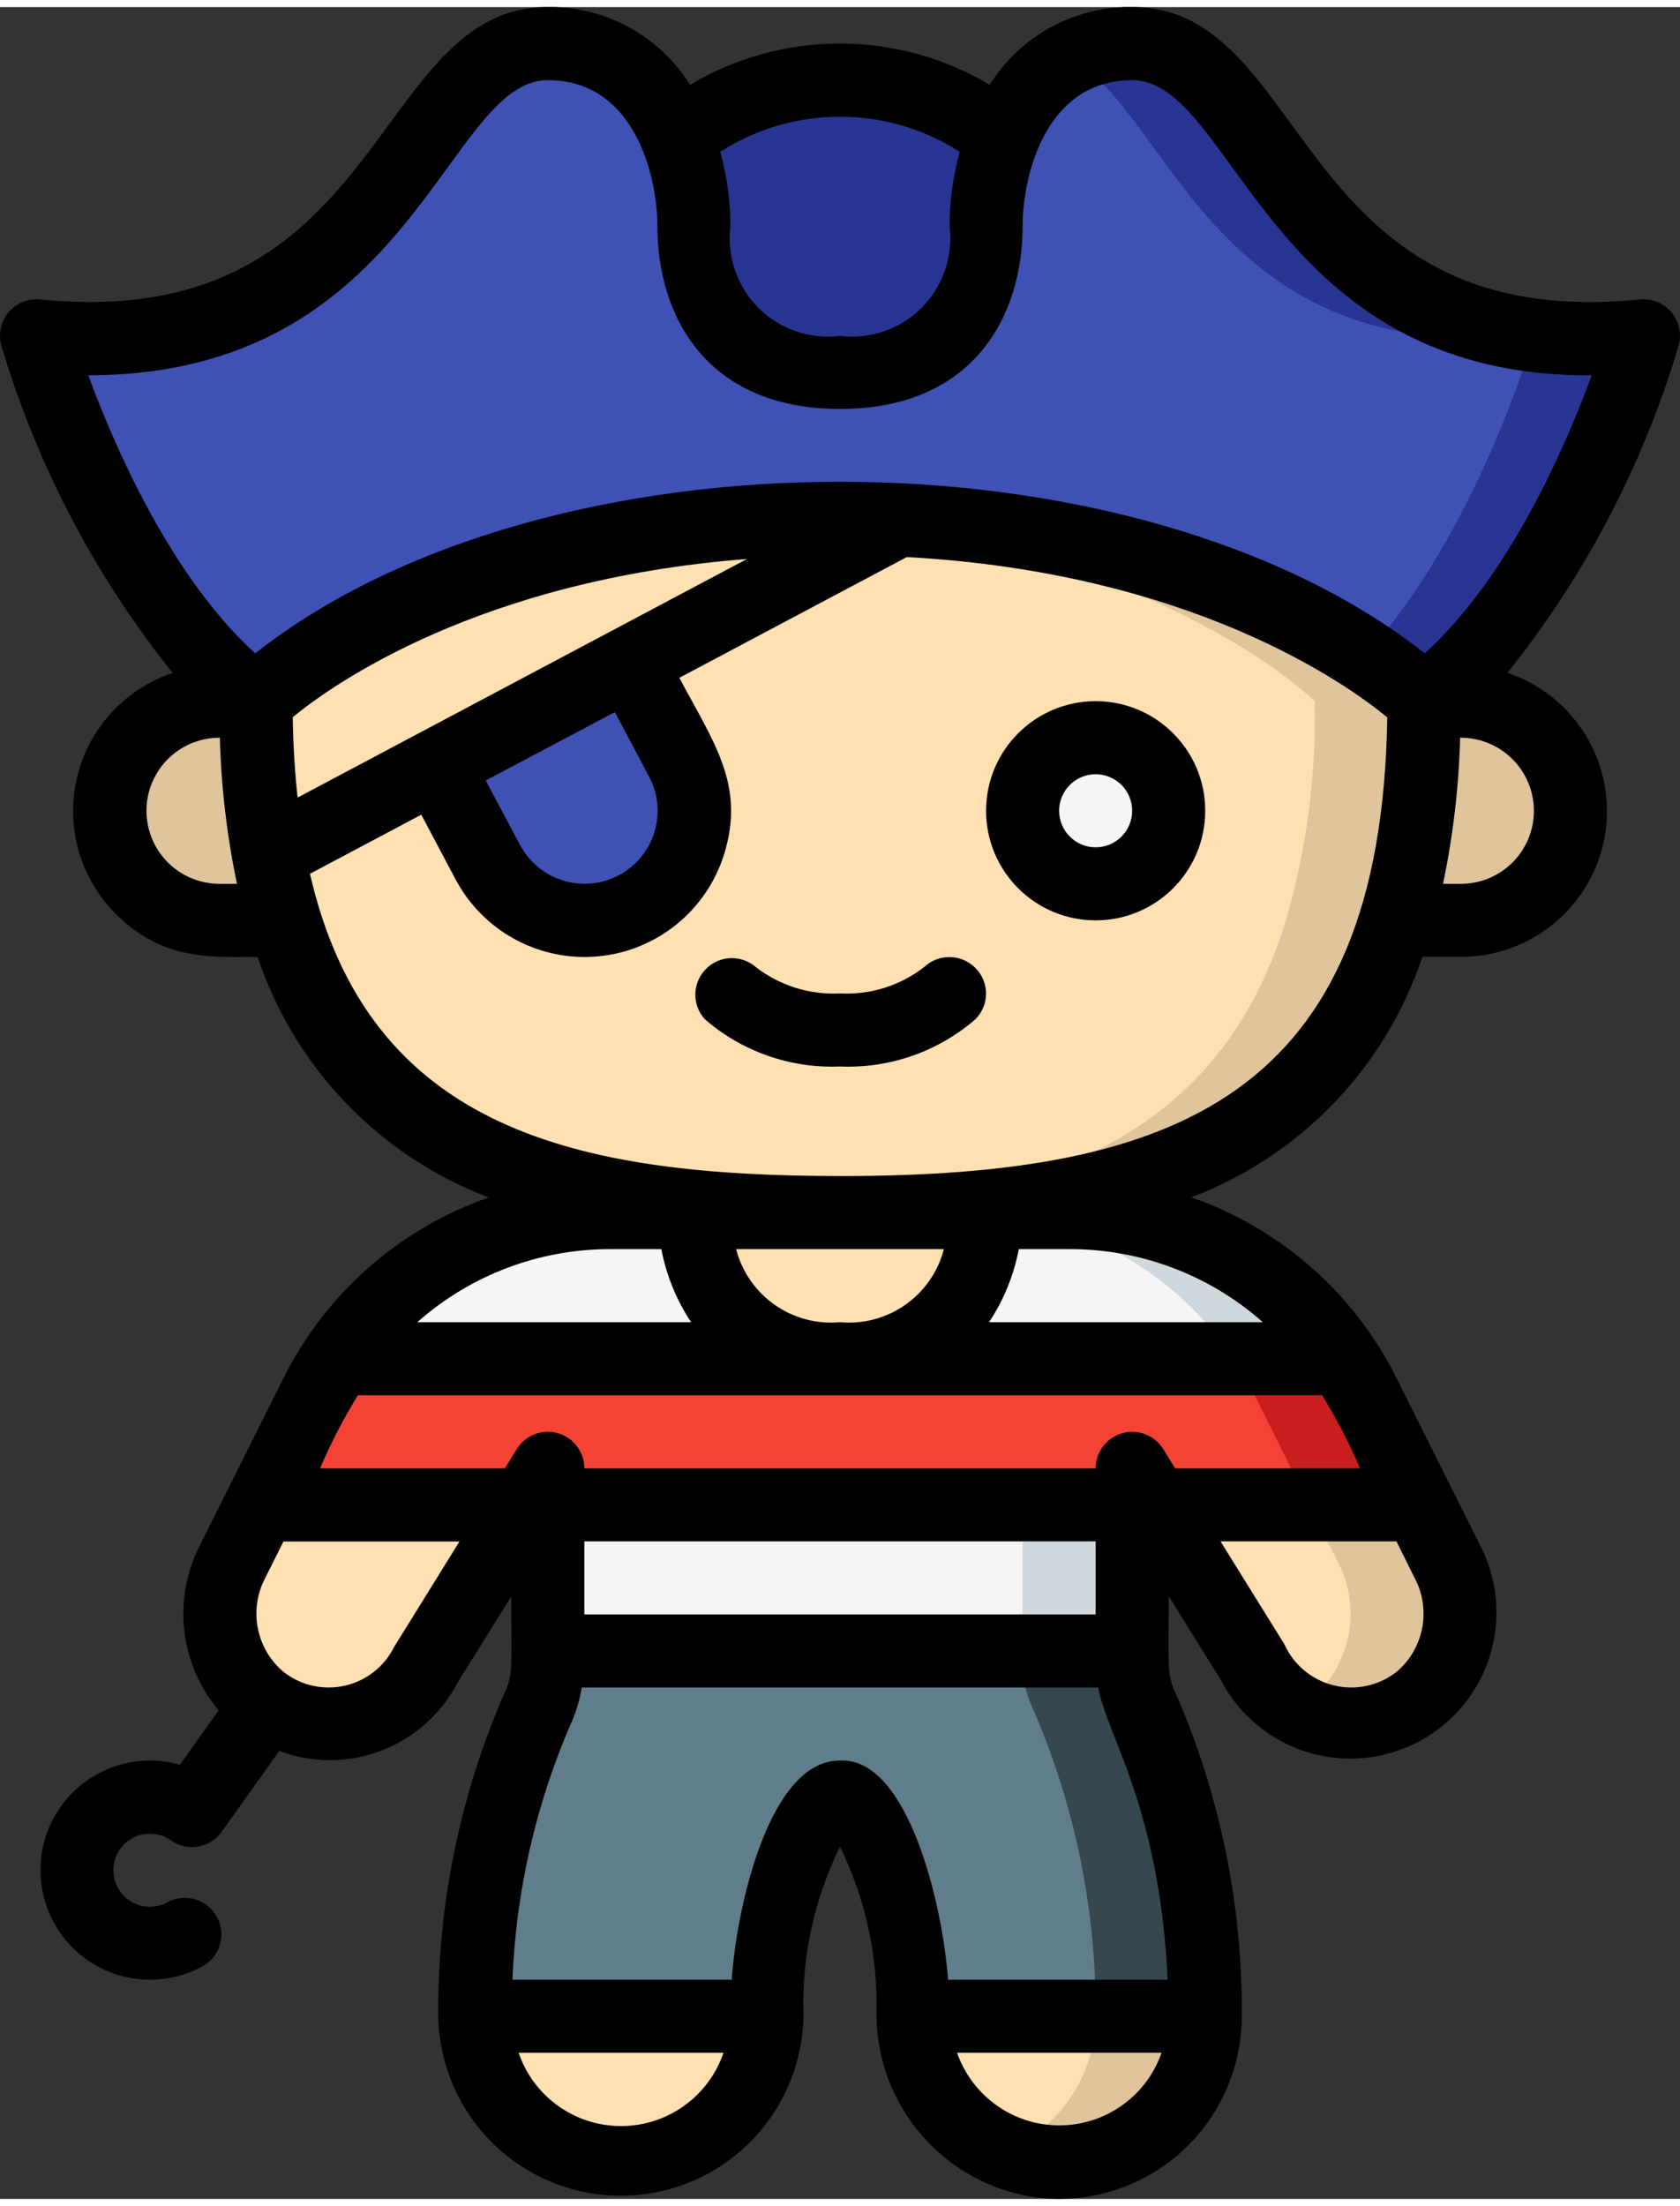 <svg height="512" viewBox="0 0 46 60" width="390" xmlns="http://www.w3.org/2000/svg"><rect x="0" y="0" width="46" height="60" fill="#333333" stroke="none"/><g id="Page-1" fill="none" fill-rule="evenodd"><g id="001---Pirate-Costume" fill-rule="nonzero"><path id="Shape" d="m39 19c.042 2.028-.224 4.052-.79 6-2.08 6.79-8.1 8-15.21 8s-13.13-1.21-15.21-8c-.566-1.948-.832-3.972-.79-6 0 0 5-5 16-5s16 5 16 5z" fill="#ffe0b2"/><path id="Shape" d="m23 14c-.518 0-1.009.021-1.5.042 9.946.428 14.5 4.958 14.5 4.958.042 2.028-.224 4.052-.79 6-1.932 6.306-7.264 7.8-13.71 7.978.494.014.993.022 1.5.022 7.11 0 13.13-1.21 15.21-8 .566-1.948.832-3.972.79-6 0 0-5-5-16-5z" fill="#dfc49c"/><path id="Shape" d="m38.85 46.36c-.709.554-1.629.761-2.507.563-.878-.198-1.62-.779-2.023-1.583l-2.7-4.34h7.23l.78 1.56c.677 1.291.351 2.88-.78 3.8z" fill="#ffe0b2"/><path id="Shape" d="m39.63 42.56-.78-1.56h-3l.78 1.56c.677 1.291.351 2.88-.78 3.8-.114.08-.233.152-.357.215 1.057.624 2.388.539 3.357-.215 1.131-.92 1.457-2.509.78-3.8z" fill="#dfc49c"/><path id="Shape" d="m38.85 41h-7.23l-.62-1v1h-16v-1l-.62 1h-7.23l1.51-3.03c.169-.333.356-.657.56-.97h27.56c.204.313.391.637.56.97z" fill="#f44335"/><path id="Shape" d="m37.34 37.97c-.169-.333-.356-.657-.56-.97h-3c.204.313.391.637.56.97l1.51 3.03h3z" fill="#c81e1e"/><path id="Shape" d="m14.38 41-2.7 4.34c-.401.806-1.143 1.389-2.021 1.589-.878.2-1.799-.006-2.509-.559-1.13-.925-1.456-2.516-.78-3.81l.78-1.56z" fill="#ffe0b2"/><path id="Rectangle-path" d="m15 41h16v4h-16z" fill="#f5f5f5"/><path id="Rectangle-path" d="m28 41h3v4h-3z" fill="#cfd8dc"/><path id="Shape" d="m33 55c-8.889 0-8 .045-8-.1.083-1.9-.389-3.784-1.36-5.42-.43-.64-.87-.64-1.28 0-.981 1.668-1.454 3.587-1.36 5.52h-8c-.022-2.919.575-5.809 1.75-8.48.201-.48.287-1.001.25-1.52h16c-.038.516.048 1.034.25 1.51 1.176 2.675 1.772 5.568 1.75 8.49z" fill="#607d8b"/><path id="Shape" d="m31.25 46.51c-.169-.377-.254-.787-.25-1.2v-.31h-3v.31c-.004.413.081.823.25 1.2 1.176 2.675 1.772 5.568 1.75 8.49h3c.022-2.922-.574-5.815-1.75-8.49z" fill="#37474f"/><path id="Shape" d="m21 55c-.001 1.208-.547 2.352-1.487 3.113-.939.761-2.171 1.057-3.353.807-1.831-.423-3.135-2.041-3.16-3.92z" fill="#ffe0b2"/><path id="Shape" d="m33 55c-.001 1.142-.49 2.23-1.344 2.988s-1.992 1.116-3.126.982c-1.992-.273-3.487-1.959-3.52-3.97z" fill="#ffe0b2"/><path id="Shape" d="m30 55c-.005 1.621-.991 3.078-2.495 3.685.327.143.672.239 1.025.285 1.134.134 2.272-.223 3.126-.982s1.343-1.846 1.344-2.988z" fill="#dfc49c"/><path id="Shape" d="m36.78 37h-27.56c1.673-2.499 4.482-4 7.49-4h12.58c3.008 0 5.817 1.501 7.49 4z" fill="#f5f5f5"/><path id="Shape" d="m29.29 33h-3c3.008 0 5.817 1.501 7.49 4h3c-1.673-2.499-4.482-4-7.49-4z" fill="#cfd8dc"/><path id="Shape" d="m45 9s-2 7-6 10c0 0-5-5-16-5s-16 5-16 5c-4-3-6-10-6-10 10 1 10-8 14-8 1.609-.008 3.037 1.028 3.53 2.56.308.777.468 1.604.47 2.44-.106 1.09.281 2.17 1.056 2.944.774.774 1.854 1.162 2.944 1.056 1.09.106 2.17-.281 2.944-1.056.774-.774 1.162-1.854 1.056-2.944.002-.836.162-1.663.47-2.44.493-1.532 1.921-2.568 3.53-2.56 4 0 4 9 14 8z" fill="#3f51b5"/><path id="Shape" d="m31 1c-.576-.006-1.146.125-1.661.384 2.817 1.708 3.91 8.491 12.661 7.616 0 0-1.546 5.4-4.636 8.751.582.367 1.129.785 1.636 1.249 4-3 6-10 6-10-10 1-10-8-14-8z" fill="#283593"/><path id="Shape" d="m27.47 3.56c-.308.777-.468 1.604-.47 2.44.106 1.09-.281 2.17-1.056 2.944-.774.774-1.854 1.162-2.944 1.056-1.09.106-2.17-.281-2.944-1.056-.774-.774-1.162-1.854-1.056-2.944-.002-.836-.162-1.663-.47-2.44 2.617-2.08 6.323-2.08 8.94 0z" fill="#283593"/><circle id="Oval" cx="30" cy="22" fill="#f5f5f5" r="2"/><path id="Shape" d="m11.95 20.756 5.3-2.813 1.406 2.65c.776 1.464.22 3.279-1.244 4.056-1.463.777-3.279.22-4.056-1.243z" fill="#3f51b5"/><path id="Shape" d="m19 33s0 4 4 4 4-4 4-4z" fill="#ffe0b2"/><path id="Shape" d="m7.79 25h-1.79c-1.657 0-3-1.343-3-3s1.343-3 3-3h1c-.042 2.028.224 4.052.79 6z" fill="#dfc49c"/><path id="Shape" d="m43 22c0 1.657-1.343 3-3 3h-1.79c.566-1.948.832-3.972.79-6h1c1.657 0 3 1.343 3 3z" fill="#dfc49c"/><g fill="#000"><path id="Shape" d="m4.726 18.227c-1.311.437-2.302 1.522-2.618 2.867s.087 2.758 1.065 3.733c1.3 1.3 2.658 1.173 3.881 1.173 1.013 3.034 3.337 5.452 6.328 6.586-2.445.851-4.461 2.624-5.617 4.94l-2.292 4.583c-.756 1.471-.553 3.253.514 4.517l-1.06 1.488c-1.297-.368-2.681.175-3.382 1.326-.701 1.152-.547 2.63.376 3.613s2.388 1.23 3.582.603c.326-.16.54-.484.558-.847.018-.363-.162-.707-.47-.899-.308-.192-.697-.202-1.014-.026-.434.233-.973.116-1.27-.277s-.265-.943.076-1.298c.342-.355.891-.408 1.294-.126.45.32 1.074.215 1.394-.234l1.577-2.212c1.866.701 3.962-.102 4.882-1.871l1.47-2.361c0 1.873.053 2.114-.166 2.6-1.208 2.749-1.833 5.718-1.834 8.721-.031 1.786.894 3.453 2.425 4.373 1.532.92 3.438.953 5 .086s2.544-2.501 2.575-4.287c-.053-1.606.29-3.2 1-4.641.693 1.414 1.036 2.973 1 4.547-.017 2.561 1.88 4.733 4.42 5.061 1.418.166 2.838-.283 3.904-1.232 1.066-.949 1.676-2.308 1.676-3.735.024-3.063-.602-6.096-1.835-8.9-.222-.491-.165-.8-.165-2.6l1.422 2.287c.657 1.269 1.941 2.092 3.368 2.157 1.428.066 2.782-.635 3.553-1.839.771-1.203.841-2.727.184-3.996l-2.292-4.585c-1.156-2.316-3.172-4.089-5.617-4.94 2.991-1.133 5.315-3.551 6.328-6.585h1.054c1.958.006 3.631-1.411 3.948-3.344.317-1.933-.816-3.809-2.674-4.429 2.126-2.653 3.717-5.693 4.687-8.952.091-.319.018-.662-.194-.916-.212-.254-.537-.387-.867-.354-9.536.959-8.978-8.005-13.9-8.005-1.583-.02-3.061.787-3.9 2.129-2.528-1.505-5.678-1.505-8.206 0-.838-1.34-2.314-2.147-3.894-2.129-4.866 0-4.4 8.956-13.9 8.005-.33-.033-.654.1-.867.354-.212.254-.285.597-.194.916.97 3.259 2.561 6.299 4.687 8.952zm13.192 4.359c-.237.773-.917 1.327-1.722 1.404-.805.077-1.577-.339-1.956-1.053l-.94-1.767 3.535-1.87.938 1.767c.249.467.301 1.014.145 1.519zm-9.77-.947c-.074-.69-.121-1.418-.133-2.2 1.084-.892 5.118-3.764 12.439-4.332zm-2.148 2.361c-.715-.004-1.373-.388-1.727-1.009-.354-.621-.35-1.383.01-2.0.36-.617 1.023-.995 1.737-.991.036 1.345.193 2.683.469 4zm19.844 10c-.329 1.274-1.534 2.121-2.844 2-1.31.121-2.515-.726-2.844-2zm6.006 5.474c-.235-.38-.694-.557-1.123-.435-.43.122-.726.514-.727.961h-14c0-.447-.296-.84-.726-.962s-.889.055-1.124.435l-.327.527h-5.059c.295-.692.641-1.36 1.036-2h26.4c.396.64.743 1.308 1.038 2h-5.061zm-1.85 4.526h-14v-2h14zm-18.573-8c1.456-1.291 3.335-2.002 5.281-2h1.4c.136.714.413 1.394.815 2zm15.654 0c.402-.606.679-1.286.815-2h1.4c1.946-.002 3.825.71 5.281 2zm-16.292 8.894c-.269.538-.766.927-1.353 1.058-.587.131-1.202-.009-1.675-.381-.749-.632-.957-1.7-.5-2.567l.5-1h4.819zm3.411 11.106h5.61c-.41 1.2-1.537 2.006-2.805 2.006s-2.395-.806-2.805-2.006zm8.785-8c-1.931.012-2.819 4.037-2.949 6h-6.004c.095-2.438.647-4.837 1.626-7.072.129-.297.22-.609.271-.928h14.142c.226 1.3 1.678 3.263 1.9 8h-6.014c-.128-1.924-1.066-6.111-2.969-6zm3.219 8h5.6c-.415 1.19-1.538 1.987-2.799 1.987s-2.383-.797-2.799-1.987zm12.036-10.429c-.486.382-1.121.519-1.722.371-.6-.148-1.099-.564-1.352-1.129l-1.747-2.813h4.817l.5 1.005c.458.866.251 1.933-.496 2.566zm-15.179-13.571c-7.273 0-12.961-1.245-14.574-8.275l3.048-1.618.938 1.769c.758 1.429 2.302 2.262 3.913 2.108 1.611-.153 2.97-1.262 3.445-2.808.58-1.891-.292-3.048-1.23-4.816l6.228-3.305c7.78.425 12.035 3.466 13.156 4.388-.16 10.402-5.831 12.546-14.924 12.557zm18.939-10c0 1.105-.895 2-2 2h-.489c.276-1.317.433-2.655.469-4 .533-.004 1.047.205 1.426.58.379.375.593.886.594 1.42zm-15.721-18.039c-.185.664-.279 1.35-.279 2.039.102.823-.181 1.647-.767 2.233-.586.586-1.41.869-2.233.767-.823.102-1.647-.181-2.233-.767-.586-.586-.869-1.41-.767-2.233-0-.689-.094-1.375-.279-2.039 1.999-1.28 4.559-1.28 6.558 0zm-11.279-1.961c2.373 0 3 2.617 3 4 0 2.417 1.313 5 5 5s5-2.583 5-5c0-1.383.627-4 3-4 2.8 0 3.724 8.144 12.583 8.078-.711 1.938-2.25 5.5-4.571 7.613-7.933-6.252-24.06-6.275-32.024 0-2.316-2.108-3.857-5.674-4.571-7.613 8.908 0 9.783-8.078 12.583-8.078z"/><path id="Shape" d="m30 19c-1.657 0-3 1.343-3 3s1.343 3 3 3 3-1.343 3-3-1.343-3-3-3zm0 4c-.552 0-1-.448-1-1s.448-1 1-1 1 .448 1 1-.448 1-1 1z"/><path id="Shape" d="m25.3 26.282c-.656.507-1.472.762-2.3.718-.828.043-1.644-.211-2.3-.717-.399-.351-1.002-.329-1.374.05-.372.379-.384.982-.026 1.374 1.023.887 2.347 1.349 3.7 1.293 1.355.058 2.682-.404 3.707-1.293.387-.386.389-1.012.005-1.4-.385-.393-1.014-.404-1.412-.025z"/></g></g></g></svg>